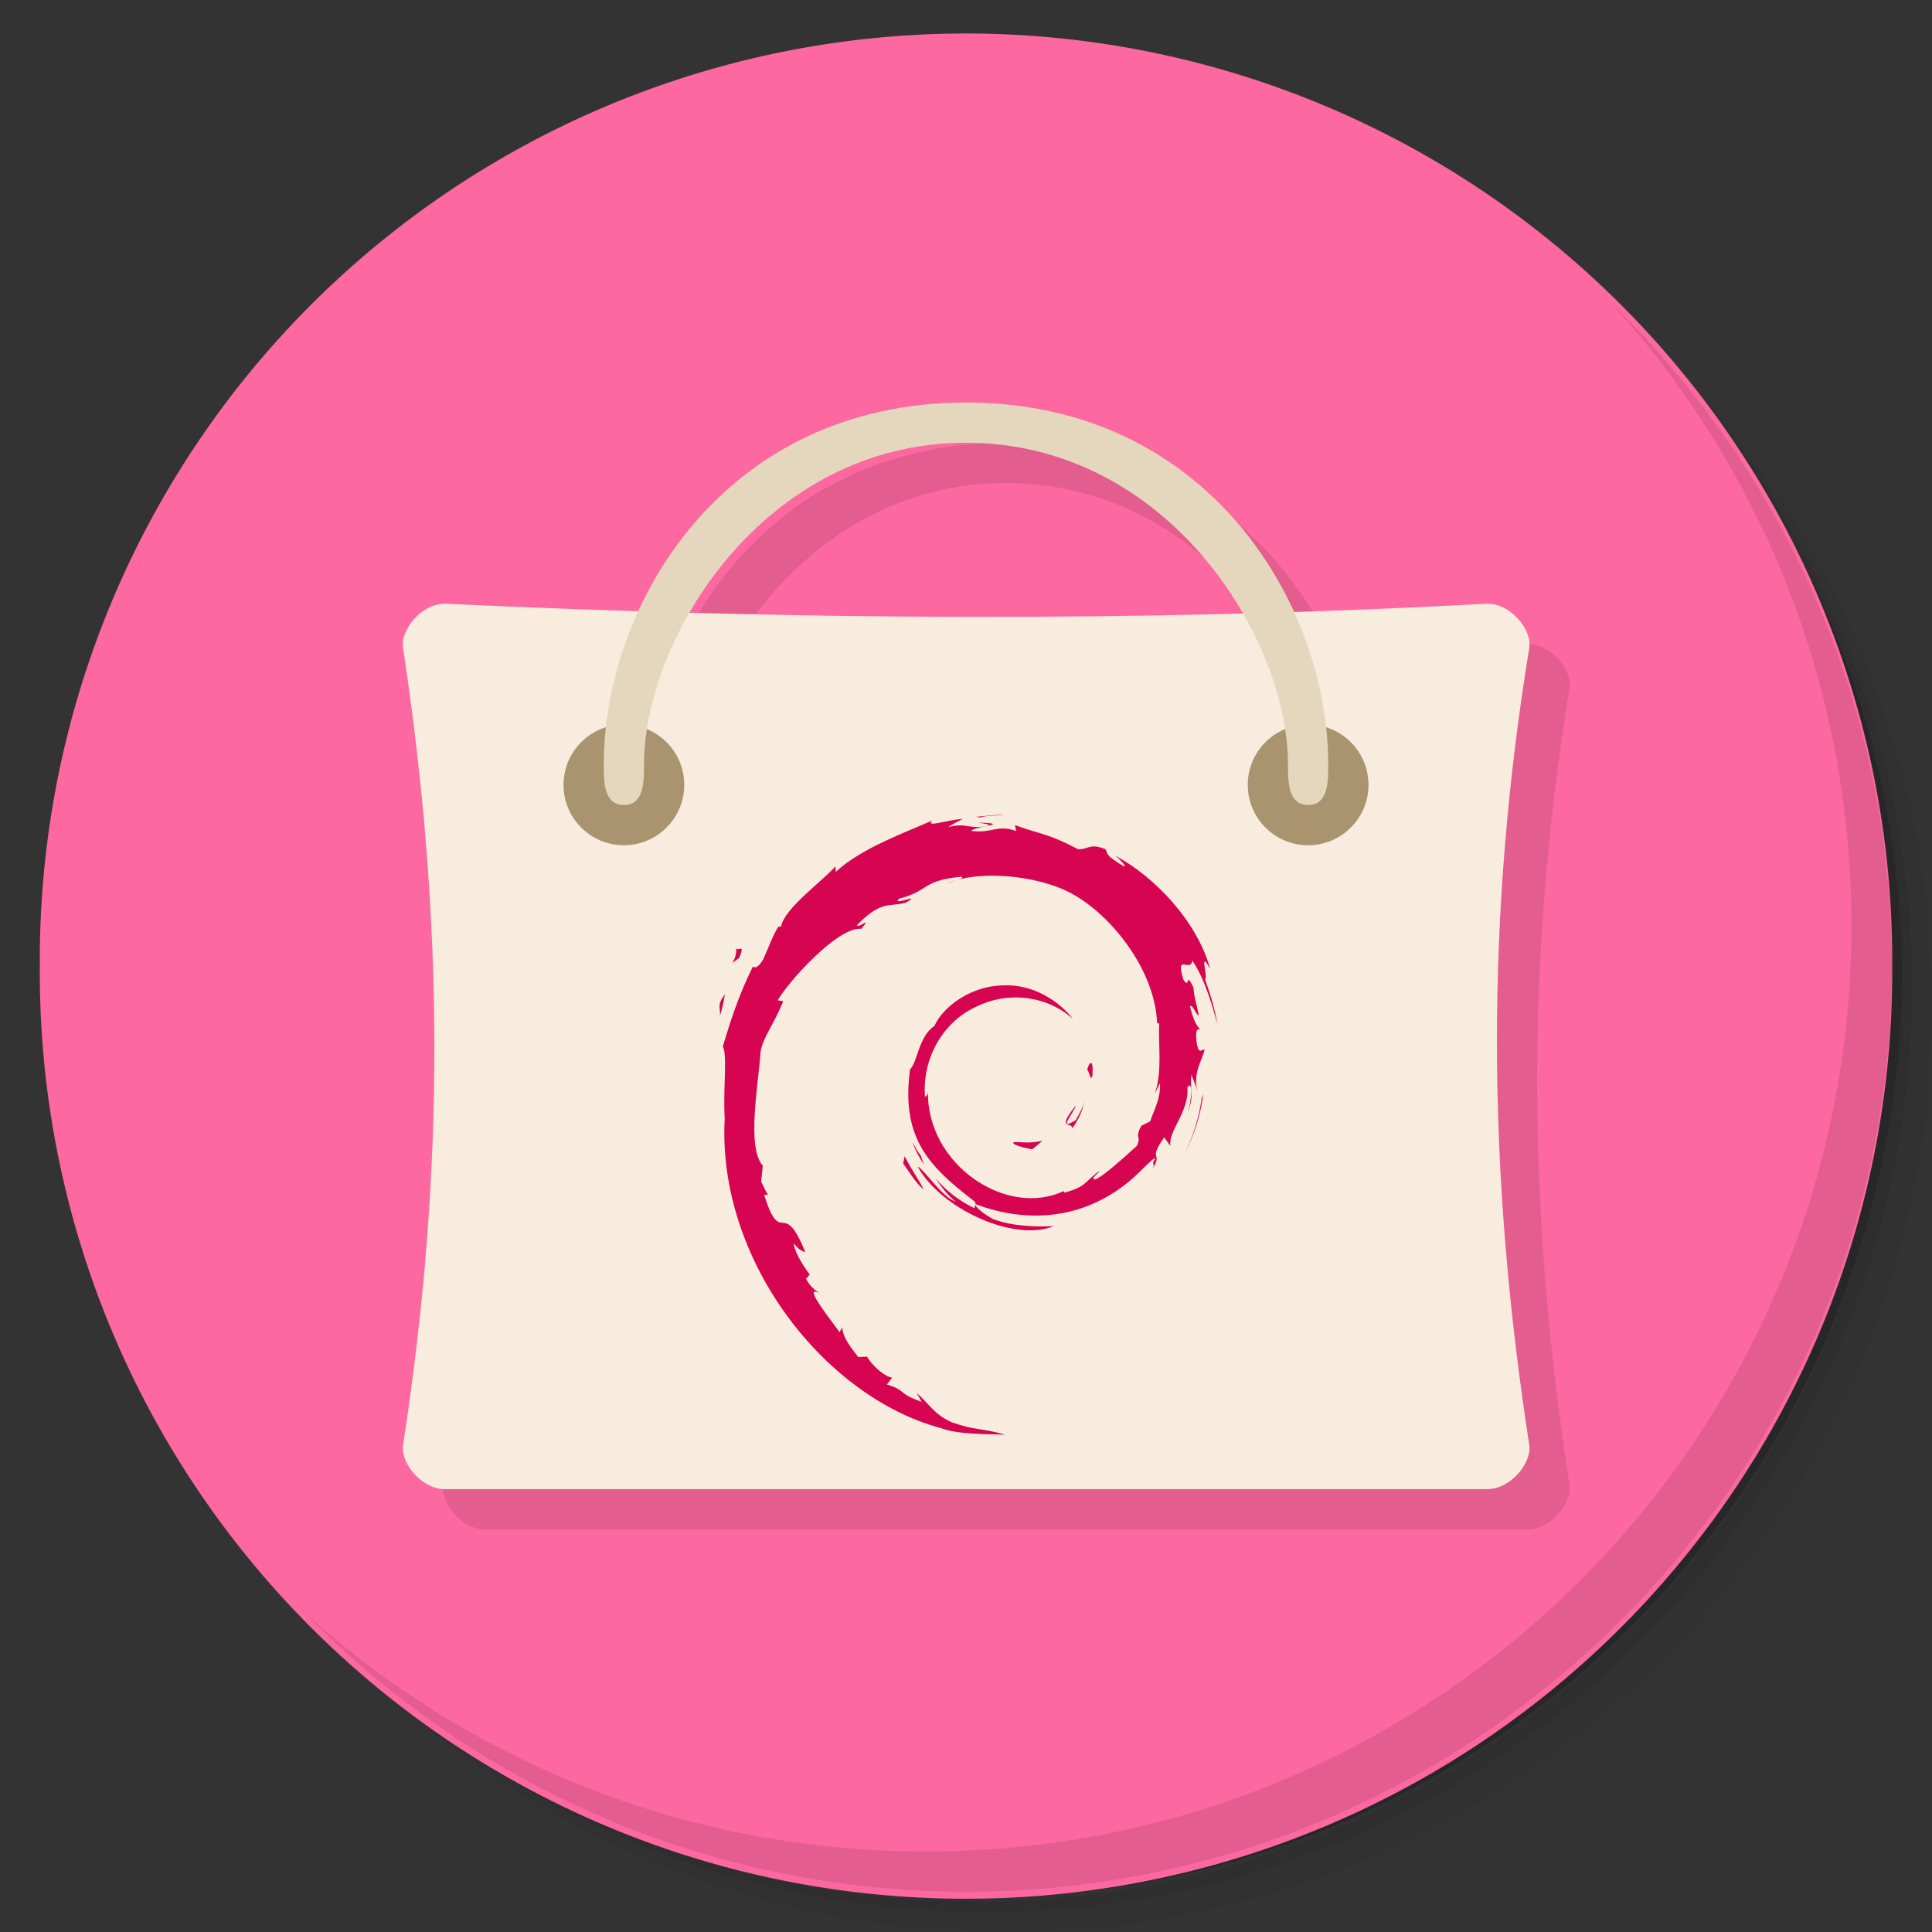 <svg viewBox="0 0 48 48" xmlns="http://www.w3.org/2000/svg">
 <rect x="0" y="0" width="48" height="48" fill="#333333" stroke="none"/>
 <path d="m36.31 5c5.859 4.062 9.688 10.831 9.688 18.5 0 12.426-10.07 22.5-22.5 22.5-7.669 0-14.438-3.828-18.5-9.688 1.037 1.822 2.306 3.499 3.781 4.969 4.085 3.712 9.514 5.969 15.469 5.969 12.703 0 23-10.298 23-23 0-5.954-2.256-11.384-5.969-15.469-1.469-1.475-3.147-2.744-4.969-3.781zm4.969 3.781c3.854 4.113 6.219 9.637 6.219 15.719 0 12.703-10.297 23-23 23-6.081 0-11.606-2.364-15.719-6.219 4.16 4.144 9.883 6.719 16.219 6.719 12.703 0 23-10.298 23-23 0-6.335-2.575-12.06-6.719-16.219z" style="opacity:.05"/>
 <path d="m41.28 8.781c3.712 4.085 5.969 9.514 5.969 15.469 0 12.703-10.297 23-23 23-5.954 0-11.384-2.256-15.469-5.969 4.113 3.854 9.637 6.219 15.719 6.219 12.703 0 23-10.298 23-23 0-6.081-2.364-11.606-6.219-15.719z" style="opacity:.1"/>
 <path d="m31.25 2.375c8.615 3.154 14.75 11.417 14.75 21.13 0 12.426-10.07 22.5-22.5 22.5-9.708 0-17.971-6.135-21.12-14.75a23 23 0 0 0 44.875-7 23 23 0 0 0-16-21.875z" style="opacity:.2"/>
 <path transform="matrix(1.194 0 0 1.428 24.687 -28.316)" d="m18.696 36.638a19.272 16.11 0 1 1-38.543 0 19.272 16.11 0 1 1 38.543 0z" style="fill:#fc689f"/>
 <g transform="translate(1,1)">
  <g style="opacity:.1">
   <path transform="translate(-1,-1)" d="m25 11c-4.144 0-6.855 2.38-8.137 5.174-1.596-0.05-3.192-0.1-4.783-0.174-0.586-0.031-1.145 0.648-1.066 1.098 1.01 6.68 1.063 12.918 0 19.801-0.074 0.453 0.48 1.121 1.066 1.098h25.836c0.598 0.023 1.148-0.645 1.078-1.098-1.063-6.879-1.078-13.199 0-19.801 0.078-0.453-0.48-1.133-1.078-1.098-1.598 0.087-3.185 0.136-4.773 0.188-1.28-2.8-3.995-5.188-8.143-5.188zm0 1c3.2 0 5.576 1.981 6.875 4.236-4.613 0.123-9.19 0.108-13.74-0.016 1.301-2.249 3.672-4.221 6.865-4.221z"/>
  </g>
 </g>
 <path d="m40.03 7.531c3.712 4.084 5.969 9.514 5.969 15.469 0 12.703-10.297 23-23 23-5.954 0-11.384-2.256-15.469-5.969 4.178 4.291 10.01 6.969 16.469 6.969 12.703 0 23-10.298 23-23 0-6.462-2.677-12.291-6.969-16.469z" style="opacity:.1"/>
 <g transform="translate(0)">
  <path d="m11.08 15c-0.586-0.031-1.145 0.648-1.066 1.098 1.01 6.68 1.063 12.918 0 19.801-0.074 0.453 0.48 1.121 1.066 1.098h25.836c0.598 0.023 1.148-0.645 1.078-1.098-1.063-6.879-1.078-13.199 0-19.801 0.078-0.453-0.48-1.133-1.078-1.098-8.738 0.473-17.32 0.395-25.836 0" style="fill:#f8ecde"/>
  <path d="m17 19.5c0 0.828-0.672 1.5-1.5 1.5s-1.5-0.672-1.5-1.5 0.672-1.5 1.5-1.5 1.5 0.672 1.5 1.5" style="fill:#a9946f"/>
  <path d="m34 19.5c0 0.828-0.672 1.5-1.5 1.5s-1.5-0.672-1.5-1.5 0.672-1.5 1.5-1.5 1.5 0.672 1.5 1.5" style="fill:#a9946f"/>
  <path d="m15.5 20c-0.5 0-0.5-0.578-0.5-1 0-4.01 3-9 9-9 5.996 0 9 4.988 9 9 0 0.422 0 1-0.5 1s-0.5-0.578-0.5-1c0-3.168-3-8-8-8s-8 4.832-8 8c0 0.422 0 1-0.496 1" style="fill:#e5d6be"/>
  <g transform="matrix(.884 0 0 .884 2.797 2.364)" style="fill:#d60451">
   <path d="m25.418 29.42c-0.289 4e-3 0.055 0.148 0.43 0.207 0.105-0.082 0.199-0.164 0.285-0.242-0.234 0.059-0.473 0.059-0.715 0.035"/>
   <path d="m26.969 29.04c0.172-0.238 0.297-0.5 0.34-0.766-0.039 0.191-0.141 0.355-0.238 0.531-0.543 0.34-0.051-0.203 0-0.41-0.582 0.73-0.082 0.438-0.102 0.645"/>
   <path d="m27.539 27.548c0.035-0.52-0.102-0.355-0.148-0.156 0.055 0.027 0.098 0.367 0.148 0.156"/>
   <path d="m24.324 20.443c0.152 0.027 0.332 0.047 0.305 0.086 0.172-0.039 0.207-0.07-0.305-0.086"/>
   <path d="m24.629 20.529-0.105 0.023 0.098-0.012 8e-3 -0.012"/>
   <path d="m29.438 27.747c0.016 0.465-0.137 0.691-0.277 1.094l-0.25 0.125c-0.203 0.398 0.02 0.25-0.125 0.566-0.32 0.285-0.969 0.887-1.176 0.941-0.152-4e-3 0.102-0.176 0.137-0.246-0.426 0.293-0.344 0.441-0.996 0.617l-0.02-0.043c-1.609 0.758-3.844-0.742-3.816-2.789-0.016 0.129-0.047 0.098-0.082 0.148-0.086-1.055 0.484-2.113 1.445-2.543 0.941-0.465 2.043-0.273 2.715 0.352-0.367-0.484-1.105-0.996-1.977-0.949-0.855 0.016-1.656 0.559-1.922 1.145-0.438 0.277-0.488 1.063-0.68 1.207-0.258 1.887 0.484 2.699 1.734 3.66 0.195 0.133 0.055 0.152 0.082 0.254-0.414-0.195-0.797-0.488-1.109-0.848 0.168 0.242 0.344 0.477 0.578 0.664-0.395-0.133-0.918-0.949-1.07-0.984 0.676 1.211 2.742 2.121 3.82 1.668-0.5 0.02-1.133 0.012-1.695-0.195-0.238-0.121-0.559-0.375-0.5-0.422 1.473 0.551 3 0.418 4.273-0.605 0.324-0.254 0.68-0.684 0.785-0.688-0.156 0.23 0.023 0.109-0.094 0.316 0.324-0.523-0.141-0.211 0.336-0.902l0.176 0.242c-0.066-0.434 0.535-0.961 0.477-1.645 0.137-0.211 0.152 0.227 8e-3 0.707 0.203-0.535 0.051-0.621 0.105-1.063 0.055 0.148 0.129 0.309 0.168 0.465-0.133-0.52 0.137-0.871 0.203-1.172-0.066-0.027-0.207 0.227-0.238-0.383 4e-3 -0.273 0.074-0.137 0.102-0.203-0.051-0.031-0.188-0.234-0.273-0.625 0.063-0.09 0.164 0.238 0.246 0.254-0.055-0.313-0.145-0.547-0.148-0.785-0.242-0.5-0.086 0.066-0.281-0.215-0.254-0.793 0.211-0.184 0.246-0.547 0.383 0.563 0.605 1.43 0.707 1.789-0.078-0.441-0.203-0.863-0.355-1.273 0.117 0.047-0.188-0.902 0.152-0.273-0.363-1.34-1.559-2.594-2.66-3.184 0.133 0.121 0.305 0.277 0.242 0.301-0.547-0.324-0.449-0.352-0.527-0.488-0.449-0.18-0.477 0.016-0.773 0-0.84-0.445-1-0.398-1.77-0.676l0.035 0.164c-0.563-0.188-0.648 0.07-1.25 0-0.039-0.027 0.188-0.102 0.379-0.129-0.535 0.07-0.512-0.109-1.039 0.02 0.129-0.094 0.27-0.152 0.406-0.23-0.441 0.027-1.051 0.254-0.859 0.047-0.715 0.32-1.988 0.77-2.703 1.438l-0.02-0.148c-0.328 0.391-1.43 1.172-1.52 1.68l-0.086 0.02c-0.172 0.289-0.281 0.613-0.418 0.91-0.223 0.379-0.324 0.148-0.293 0.207-0.438 0.887-0.656 1.633-0.844 2.246 0.137 0.199 4e-3 1.203 0.055 2.01-0.219 3.969 2.785 7.824 6.07 8.711 0.484 0.176 1.199 0.168 1.809 0.184-0.719-0.203-0.813-0.105-1.512-0.352-0.504-0.238-0.613-0.508-0.973-0.82l0.141 0.25c-0.699-0.246-0.406-0.309-0.977-0.488l0.148-0.195c-0.227-0.02-0.602-0.383-0.703-0.586l-0.25 8e-3c-0.297-0.367-0.457-0.633-0.445-0.84l-0.082 0.145c-0.09-0.156-1.098-1.383-0.574-1.098-0.098-0.09-0.227-0.145-0.367-0.402l0.105-0.121c-0.25-0.324-0.461-0.738-0.445-0.875 0.133 0.18 0.227 0.215 0.32 0.246-0.637-1.578-0.672-0.09-1.156-1.605l0.105-0.012c-0.078-0.117-0.125-0.242-0.191-0.367l0.047-0.445c-0.457-0.52-0.129-2.25-0.063-3.188 0.043-0.391 0.383-0.793 0.637-1.438l-0.156-0.023c0.297-0.523 1.703-2.086 2.352-2.01 0.316-0.395-0.063 0-0.125-0.102 0.691-0.715 0.91-0.504 1.375-0.633 0.504-0.301-0.43 0.117-0.188-0.113 0.867-0.223 0.617-0.508 1.75-0.617 0.121 0.066-0.277 0.105-0.379 0.191 0.727-0.355 2.297-0.273 3.313 0.199 1.184 0.551 2.508 2.184 2.566 3.723l0.059 0.016c-0.031 0.609 0.094 1.316-0.121 1.965l0.148-0.305"/>
   <path d="m22.261 29.822-0.043 0.203c0.191 0.258 0.34 0.535 0.582 0.738-0.172-0.34-0.301-0.48-0.539-0.941"/>
   <path d="m22.715 29.802c-0.102-0.113-0.16-0.246-0.227-0.379 0.063 0.234 0.195 0.438 0.316 0.641l-0.09-0.262"/>
   <path d="m30.653 28.08-0.043 0.109c-0.078 0.551-0.246 1.098-0.504 1.605 0.285-0.535 0.469-1.121 0.547-1.715"/>
   <path d="m24.379 20.3c0.195-0.063 0.48-0.039 0.688-0.086-0.27 0.023-0.539 0.039-0.805 0.07l0.117 0.016"/>
   <path d="m17.524 23.947c0.047 0.418-0.313 0.578 0.082 0.305 0.211-0.473-0.082-0.129-0.082-0.305"/>
   <path d="m17.07 25.876c0.09-0.277 0.105-0.445 0.141-0.605-0.25 0.32-0.113 0.387-0.141 0.605"/>
  </g>
 </g>
</svg>
